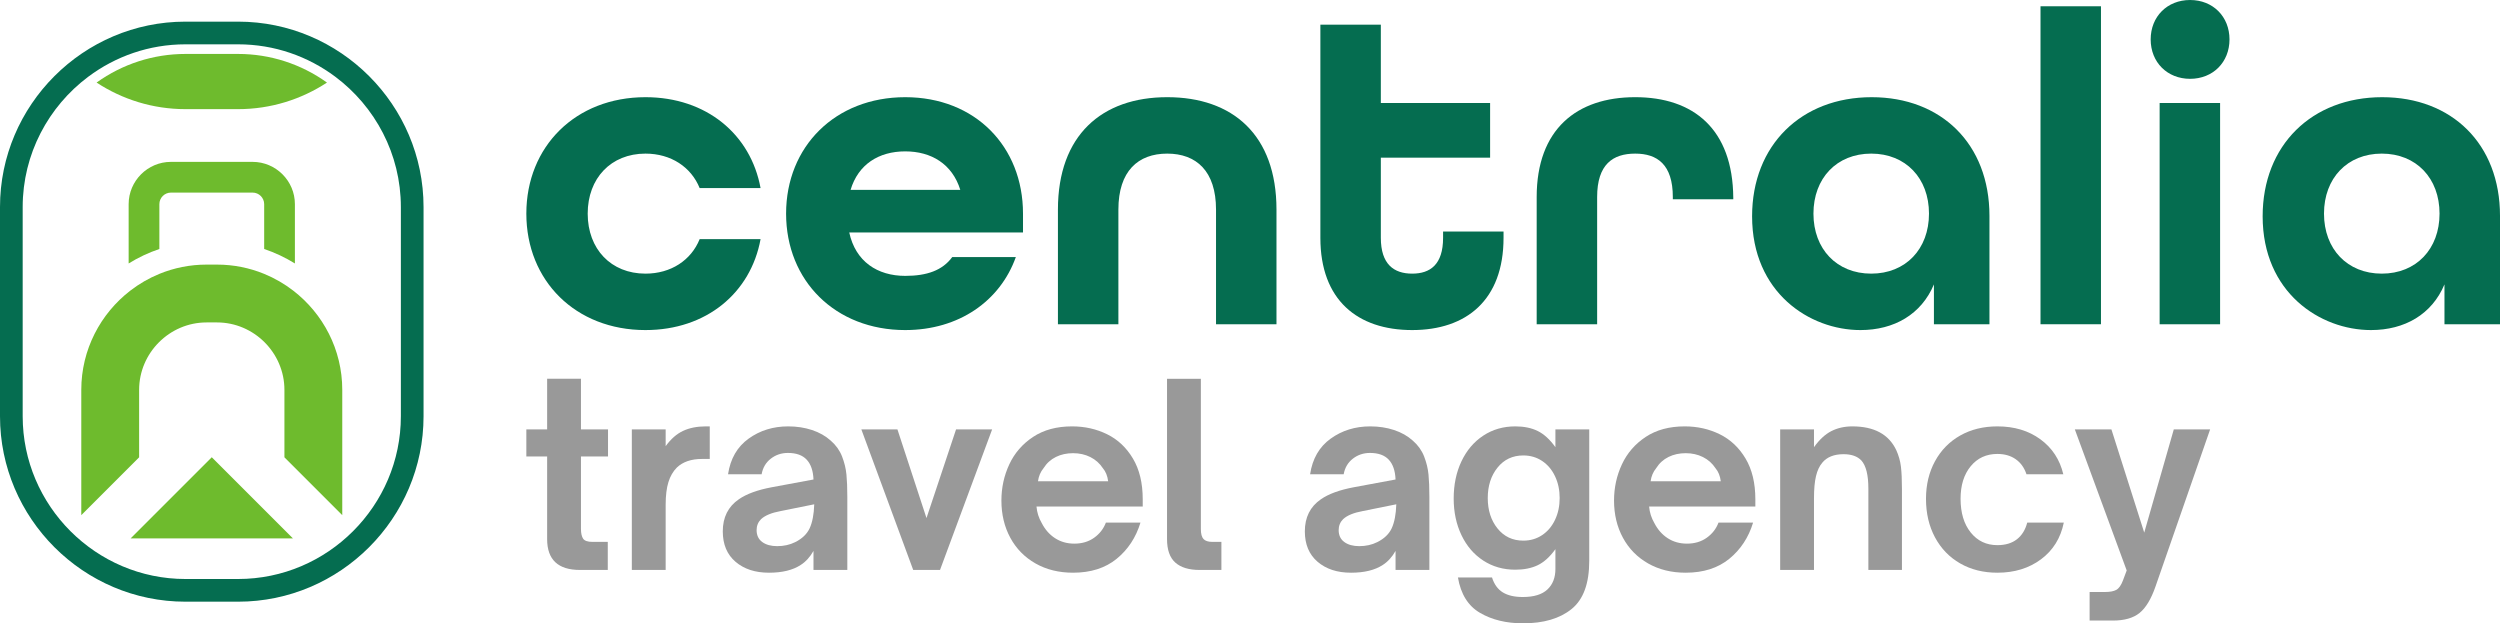 <?xml version="1.0" encoding="UTF-8"?>
<!DOCTYPE svg PUBLIC "-//W3C//DTD SVG 1.1//EN" "http://www.w3.org/Graphics/SVG/1.1/DTD/svg11.dtd">
<!-- Creator: CorelDRAW -->
<svg xmlns="http://www.w3.org/2000/svg" xml:space="preserve" width="72.113mm" height="17.98mm" version="1.1" style="shape-rendering:geometricPrecision; text-rendering:geometricPrecision; image-rendering:optimizeQuality; fill-rule:evenodd; clip-rule:evenodd"
viewBox="0 0 7203.73 1796.08"
 xmlns:xlink="http://www.w3.org/1999/xlink"
 xmlns:xodm="http://www.corel.com/coreldraw/odm/2003">
 <defs>
  <style type="text/css">
   <![CDATA[
    .fil2 {fill:#056D50}
    .fil3 {fill:#6EBB2D}
    .fil0 {fill:#056D50;fill-rule:nonzero}
    .fil1 {fill:#999999;fill-rule:nonzero}
   ]]>
  </style>
 </defs>
 <g id="Слой_x0020_1">
  <g id="_2446803967424">
   <path class="fil0" d="M1859.91 951.07c175.5,0 303.26,-107.11 331.65,-261.96l-175.5 0c-24.51,60.66 -82.59,99.37 -156.15,99.37 -99.37,0 -166.47,-70.98 -166.47,-172.92 0,-101.95 67.11,-172.93 166.47,-172.93 73.55,0 131.63,38.72 156.15,99.37l175.5 0c-28.39,-154.86 -156.15,-261.96 -331.65,-261.96 -201.32,0 -343.27,141.95 -343.27,335.53 0,193.57 141.95,335.52 343.27,335.52z"/>
   <path id="_1" class="fil0" d="M2608.38 951.07c154.86,0 273.58,-83.88 318.74,-210.34l-183.25 0c-28.39,38.71 -73.55,54.19 -135.5,54.19 -80.01,0 -143.24,-41.3 -161.31,-125.18l500.7 0 0 -54.19c0,-193.58 -138.07,-335.53 -339.39,-335.53 -201.32,0 -343.27,141.95 -343.27,335.53 0,193.57 141.95,335.52 343.27,335.52zm-157.43 -403.91c21.94,-73.55 81.29,-110.98 157.43,-110.98 74.85,0 135.5,36.13 158.72,110.98l-316.16 0z"/>
   <path id="_2" class="fil0" d="M3048.42 934.29l174.22 0 0 -330.36c0,-110.98 56.78,-161.31 140.66,-161.31 83.88,0 140.66,50.33 140.66,161.31l0 330.36 174.21 0 0 -330.36c0,-215.5 -126.47,-323.91 -314.87,-323.91 -188.41,0 -314.88,109.69 -314.88,323.91l0 330.36z"/>
   <path id="_3" class="fil0" d="M4069.18 951.07c156.16,0 263.26,-86.46 263.26,-265.83l0 -18.07 -174.22 0 0 18.07c0,77.43 -37.42,103.23 -89.05,103.23 -52.9,0 -90.32,-27.1 -90.32,-103.23l0 -231 314.87 0 0 -157.43 -314.87 0 0 -225.83 -174.22 0 0 614.26c0,179.37 107.11,265.83 264.54,265.83z"/>
   <path id="_4" class="fil0" d="M4427.93 934.29l174.22 0 0 -366.49c0,-94.2 45.16,-125.18 109.68,-125.18 63.23,0 108.41,30.98 108.41,125.18l0 6.45 174.21 0 0 -3.88c-1.29,-198.73 -114.85,-290.35 -282.61,-290.35 -169.05,0 -283.9,92.91 -283.9,287.78l0 366.49z"/>
   <path id="_5" class="fil0" d="M5360.94 951.07c96.78,0 175.49,-45.16 211.64,-131.62l0 114.85 160.01 0 0 -312.29c0,-207.77 -139.36,-341.98 -339.39,-341.98 -202.61,0 -344.56,138.08 -344.56,343.27 0,219.38 165.19,327.77 312.3,327.77l0 0zm30.97 -162.6c-99.37,0 -166.47,-70.98 -166.47,-172.92 0,-101.95 67.11,-172.93 166.47,-172.93 99.37,0 166.47,70.98 166.47,172.93 0,101.94 -67.11,172.92 -166.47,172.92z"/>
   <polygon id="_6" class="fil0" points="5879.71,934.29 6053.92,934.29 6053.92,18.06 5879.71,18.06 "/>
   <path id="_7" class="fil0" d="M6310.72 227.12c65.82,0 113.56,-47.75 113.56,-113.56 0,-65.82 -47.74,-113.56 -113.56,-113.56 -65.81,0 -113.56,47.74 -113.56,113.56 0,65.81 47.75,113.56 113.56,113.56zm-87.75 707.17l174.22 0 0 -637.49 -174.22 0 0 637.49z"/>
   <path id="_8" class="fil0" d="M6832.08 951.07c96.78,0 175.49,-45.16 211.64,-131.62l0 114.85 160.01 0 0 -312.29c0,-207.77 -139.36,-341.98 -339.39,-341.98 -202.61,0 -344.56,138.08 -344.56,343.27 0,219.38 165.19,327.77 312.3,327.77l0 0zm30.97 -162.6c-99.37,0 -166.47,-70.98 -166.47,-172.92 0,-101.95 67.11,-172.93 166.47,-172.93 99.37,0 166.47,70.98 166.47,172.93 0,101.94 -67.11,172.92 -166.47,172.92z"/>
   <path class="fil1" d="M1671.15 1642.3c-63.05,0 -94.58,-29.6 -94.58,-88.81l0 -238.26 -59.93 0 0 -77.98 59.93 0 0 -145.85 97.48 0 0 145.85 77.97 0 0 77.98 -77.97 0 0 208.66c0,12.52 2.04,21.9 6.13,28.15 4.09,6.26 13.12,9.39 27.07,9.39l44.04 0 0 80.86 -80.15 0z"/>
   <path id="_1_0" class="fil1" d="M1820.61 1642.3l0 -405.04 97.47 0 0 48.38c14.92,-20.7 31.65,-35.38 50.18,-44.04 18.53,-8.66 40.32,-13 65.34,-13l11.56 0 0 93.86 -22.39 0c-30.81,0 -54.87,8.18 -72.19,24.54 -11.08,11.07 -19.26,25.15 -24.55,42.24 -5.29,17.09 -7.94,38.87 -7.94,65.34l0 187.72 -97.47 0z"/>
   <path id="_2_1" class="fil1" d="M2215.54 1650.24c-39.48,0 -71.48,-10.47 -96.03,-31.41 -24.55,-20.94 -36.82,-50.18 -36.82,-87.73 0,-40.43 15.4,-71.23 46.2,-92.41 22.15,-15.4 53.67,-26.95 94.59,-34.65l120.57 -22.39c-0.97,-25.02 -7.46,-44.03 -19.5,-57.03 -12.03,-13 -30.08,-19.5 -54.14,-19.5 -18.78,0 -35.26,5.53 -49.46,16.6 -14.21,11.08 -22.99,25.99 -26.35,44.77l-96.75 0c6.73,-44.77 26.47,-78.95 59.2,-102.53 32.74,-23.59 70.76,-35.37 114.08,-35.37 24.54,0 47.41,3.49 68.59,10.47 21.18,6.98 39.23,17.2 54.15,30.69 14.91,13 25.75,28.15 32.49,45.48 6.74,17.33 10.95,34.65 12.64,51.99 1.69,17.32 2.53,38.75 2.53,64.25l0 210.83 -97.47 0 0 -54.87c-10.11,17.81 -22.39,31.29 -36.82,40.43 -22.63,14.92 -53.19,22.39 -91.69,22.39zm23.82 -76.53c19.25,0 36.58,-3.86 51.99,-11.56 20.21,-10.11 34.17,-23.59 41.88,-40.43 7.69,-16.85 12.03,-39.71 13,-68.59l-96.75 19.49c-25.99,4.81 -44.77,12.52 -56.32,23.11 -8.66,8.66 -13,19.25 -13,31.77 0,14.92 5.41,26.35 16.24,34.29 10.83,7.94 25.15,11.92 42.96,11.92z"/>
   <polygon id="_3_2" class="fil1" points="2708.66,1642.3 2631.4,1642.3 2481.95,1237.25 2585.92,1237.25 2669.67,1492.84 2754.87,1237.25 2858.83,1237.25 "/>
   <path id="_4_3" class="fil1" d="M3092.04 1650.24c-40.91,0 -77.01,-8.9 -108.3,-26.71 -31.29,-17.81 -55.47,-42.48 -72.56,-74 -17.08,-31.54 -25.63,-67.27 -25.63,-107.22 0,-37.07 7.58,-71.84 22.75,-104.33 15.16,-32.5 38.03,-58.85 68.59,-79.07 30.57,-20.21 67.99,-30.32 112.27,-30.32 36.58,0 70.28,7.58 101.08,22.75 30.81,15.15 55.59,38.5 74.36,70.03 18.78,31.53 28.16,70.64 28.16,117.33l0 20.94 -306.13 0c1.45,16.85 6.5,32.74 15.16,47.65 9.63,18.78 22.51,33.33 38.63,43.68 16.12,10.35 34.53,15.52 55.23,15.52 22.14,0 41.16,-5.65 57.04,-16.96 15.88,-11.32 27.19,-25.87 33.93,-43.68l99.63 0c-13,42.83 -35.86,77.62 -68.6,104.33 -32.73,26.71 -74.6,40.07 -125.63,40.07zm101.08 -263.53c-1.93,-15.4 -6.98,-27.91 -15.16,-37.54 -9.14,-13.96 -21.18,-24.66 -36.1,-32.13 -14.91,-7.46 -31.53,-11.2 -49.82,-11.2 -18.29,0 -34.77,3.62 -49.45,10.84 -14.68,7.21 -26.6,18.04 -35.74,32.49 -8.66,10.59 -13.96,23.11 -15.88,37.54l202.16 0z"/>
   <path id="_5_4" class="fil1" d="M3456.65 1642.3c-30.81,0 -54.15,-7.1 -70.04,-21.3 -15.88,-14.21 -23.82,-36.7 -23.82,-67.51l0 -462.08 97.48 0 0 433.2c0,13.48 2.53,22.99 7.57,28.52 5.05,5.53 13.61,8.3 25.63,8.3l25.99 0 0 80.86 -62.81 0z"/>
   <path id="_6_5" class="fil1" d="M3892.74 1650.24c-39.48,0 -71.48,-10.47 -96.03,-31.41 -24.55,-20.94 -36.82,-50.18 -36.82,-87.73 0,-40.43 15.4,-71.23 46.2,-92.41 22.15,-15.4 53.67,-26.95 94.59,-34.65l120.57 -22.39c-0.97,-25.02 -7.46,-44.03 -19.5,-57.03 -12.03,-13 -30.08,-19.5 -54.14,-19.5 -18.78,0 -35.26,5.53 -49.46,16.6 -14.21,11.08 -22.99,25.99 -26.35,44.77l-96.75 0c6.73,-44.77 26.47,-78.95 59.2,-102.53 32.74,-23.59 70.76,-35.37 114.08,-35.37 24.54,0 47.41,3.49 68.59,10.47 21.18,6.98 39.23,17.2 54.15,30.69 14.91,13 25.75,28.15 32.49,45.48 6.74,17.33 10.95,34.65 12.64,51.99 1.69,17.32 2.53,38.75 2.53,64.25l0 210.83 -97.47 0 0 -54.87c-10.11,17.81 -22.39,31.29 -36.82,40.43 -22.63,14.92 -53.19,22.39 -91.69,22.39zm23.82 -76.53c19.25,0 36.58,-3.86 51.99,-11.56 20.21,-10.11 34.17,-23.59 41.88,-40.43 7.69,-16.85 12.03,-39.71 13,-68.59l-96.75 19.49c-25.99,4.81 -44.77,12.52 -56.32,23.11 -8.66,8.66 -13,19.25 -13,31.77 0,14.92 5.41,26.35 16.24,34.29 10.83,7.94 25.15,11.92 42.96,11.92z"/>
   <path id="_7_6" class="fil1" d="M4388.75 1796.08c-48.13,0 -89.41,-9.99 -123.82,-29.97 -34.41,-19.97 -55.72,-54.02 -63.9,-102.16l98.2 0c6.25,19.74 16.6,34.05 31.05,42.96 14.43,8.9 33.69,13.36 57.76,13.36 31.77,0 55.35,-7.22 70.76,-21.66 15.4,-14.44 23.11,-34.18 23.11,-59.21l0 -57.04c-15.88,22.15 -32.86,37.54 -50.91,46.21 -18.05,8.66 -39.59,13 -64.62,13 -34.65,0 -65.46,-8.79 -92.41,-26.35 -26.95,-17.57 -47.89,-42 -62.81,-73.28 -14.92,-31.29 -22.38,-66.43 -22.38,-105.42 0,-39.95 7.45,-75.69 22.38,-107.22 14.92,-31.53 35.86,-56.19 62.81,-74 26.95,-17.81 57.76,-26.71 92.41,-26.71 25.03,0 46.57,4.46 64.62,13.36 18.05,8.9 35.02,24.42 50.91,46.57l0 -51.27 97.47 0 0 379.05c0,64.98 -16.97,111.19 -50.91,138.62 -33.93,27.44 -80.5,41.16 -139.7,41.16zm0.72 -238.26c20.22,0 38.27,-5.29 54.15,-15.88 15.88,-10.59 28.28,-25.27 37.18,-44.04 8.91,-18.77 13.36,-39.71 13.36,-62.81 0,-23.11 -4.45,-44.04 -13.36,-62.81 -8.9,-18.77 -21.3,-33.45 -37.18,-44.04 -15.88,-10.59 -33.93,-15.88 -54.15,-15.88 -30.8,0 -55.59,11.67 -74.36,35.01 -18.77,23.35 -28.16,52.58 -28.16,87.73 0,35.13 9.39,64.37 28.16,87.72 18.77,23.35 43.56,35.02 74.36,35.02z"/>
   <path id="_8_7" class="fil1" d="M4857.32 1650.24c-40.91,0 -77.01,-8.9 -108.3,-26.71 -31.29,-17.81 -55.47,-42.48 -72.56,-74 -17.08,-31.54 -25.63,-67.27 -25.63,-107.22 0,-37.07 7.58,-71.84 22.75,-104.33 15.16,-32.5 38.03,-58.85 68.59,-79.07 30.57,-20.21 67.99,-30.32 112.27,-30.32 36.58,0 70.28,7.58 101.08,22.75 30.81,15.15 55.59,38.5 74.36,70.03 18.78,31.53 28.16,70.64 28.16,117.33l0 20.94 -306.13 0c1.45,16.85 6.5,32.74 15.16,47.65 9.63,18.78 22.51,33.33 38.63,43.68 16.12,10.35 34.53,15.52 55.23,15.52 22.14,0 41.16,-5.65 57.04,-16.96 15.88,-11.32 27.19,-25.87 33.93,-43.68l99.63 0c-13,42.83 -35.86,77.62 -68.6,104.33 -32.73,26.71 -74.6,40.07 -125.63,40.07zm101.08 -263.53c-1.93,-15.4 -6.98,-27.91 -15.16,-37.54 -9.14,-13.96 -21.18,-24.66 -36.1,-32.13 -14.91,-7.46 -31.53,-11.2 -49.82,-11.2 -18.29,0 -34.77,3.62 -49.45,10.84 -14.68,7.21 -26.6,18.04 -35.74,32.49 -8.66,10.59 -13.96,23.11 -15.88,37.54l202.16 0z"/>
   <path id="_9" class="fil1" d="M5129.53 1642.3l0 -405.04 97.47 0 0 51.27c15.4,-21.67 32.01,-37.06 49.82,-46.21 17.81,-9.14 38.03,-13.72 60.65,-13.72 62.57,0 104.69,22.62 126.36,67.87 7.21,15.88 11.79,32.01 13.72,48.37 1.93,16.37 2.89,37.79 2.89,64.26l0 233.2 -96.75 0 0 -234.65c0,-38.99 -6.74,-65.94 -20.22,-80.86 -11.55,-12.03 -28.64,-18.05 -51.26,-18.05 -27.44,0 -47.9,8.19 -61.38,24.55 -8.18,9.63 -14.2,22.5 -18.05,38.63 -3.85,16.12 -5.77,37.42 -5.77,63.89l0 206.49 -97.47 0z"/>
   <path id="_10" class="fil1" d="M5755.5 1650.24c-40.43,0 -76.17,-8.9 -107.22,-26.71 -31.05,-17.81 -55.23,-42.84 -72.56,-75.09 -17.32,-32.25 -25.99,-69.31 -25.99,-111.18 0,-40.44 8.67,-76.54 25.99,-108.31 17.33,-31.77 41.52,-56.43 72.56,-74 31.05,-17.57 66.79,-26.35 107.22,-26.35 48.62,0 89.9,12.4 123.82,37.18 33.93,24.79 55.96,58.36 66.07,100.72l-106.14 0c-6.25,-18.78 -16.6,-33.21 -31.05,-43.32 -14.43,-10.11 -32.01,-15.16 -52.7,-15.16 -31.77,0 -57.4,11.8 -76.89,35.38 -19.5,23.59 -29.24,54.87 -29.24,93.86 0,40.43 9.74,72.79 29.24,97.11 19.49,24.3 45.12,36.46 76.89,36.46 23.11,0 41.88,-5.65 56.32,-16.97 14.43,-11.31 24.3,-27.31 29.6,-48.01l105.41 0c-9.14,44.76 -31.05,80.02 -65.7,105.77 -34.65,25.75 -76.53,38.63 -125.63,38.63z"/>
   <path id="_11" class="fil1" d="M6021.19 1788.14l0 -82.31 44.04 0c14.44,0 25.39,-2.04 32.86,-6.13 7.46,-4.1 13.84,-13.12 19.13,-27.07l10.83 -28.88 -149.45 -406.49 105.41 0 94.58 297.47 85.2 -297.47 104.69 0 -157.39 452.69c-12.52,36.1 -27.8,61.5 -45.85,76.17 -18.05,14.68 -43.67,22.03 -76.89,22.03l-67.15 0z"/>
   <path class="fil2" d="M534.34 127.7l151.8 0c104.73,0 201.72,34.79 280,93.38 114.51,85.72 188.96,222.38 188.96,375.58l0 602.74c0,257.93 -211.04,468.97 -468.97,468.97l-151.8 0c-257.94,0 -468.97,-211.04 -468.97,-468.97l0 -602.74c0,-153.21 74.45,-289.86 188.96,-375.58 78.28,-58.59 175.28,-93.38 280,-93.38zm-534.34 468.97l0 602.74c0,294.01 240.32,534.33 534.34,534.33l151.8 0c294.01,0 534.33,-240.32 534.33,-534.33l0 -602.74c0,-294.01 -240.32,-534.34 -534.33,-534.34l-151.8 0c-294.02,0 -534.34,240.33 -534.34,534.34z"/>
   <path class="fil3" d="M986.22 1484.19l0 -360.88c0,-115.95 -55.41,-219.57 -141.07,-285.71 -25.51,-19.7 -53.7,-36.08 -83.92,-48.46 -41.99,-17.21 -87.89,-26.71 -135.89,-26.71l-30.22 0c-48,0 -93.89,9.5 -135.89,26.71 -30.22,12.38 -58.41,28.76 -83.92,48.46 -85.65,66.14 -141.07,169.76 -141.07,285.71l0 360.88 0.18 0 166.64 -166.64 -0.17 0 0 -194.24c0,-106.5 87.73,-194.24 194.23,-194.24l30.22 0c106.5,0 194.23,87.74 194.23,194.24l0 194.24 -0.17 0 166.64 166.64 0.18 0z"/>
   <path class="fil3" d="M727.91 554.95c18.33,0 33.31,14.99 33.31,33.31l0 129.2c31.26,10.53 60.94,24.59 88.54,41.7l0 -170.9c0,-67.01 -54.83,-121.84 -121.85,-121.84l-235.36 0c-67.02,0 -121.85,54.83 -121.85,121.84l0 170.9c27.61,-17.1 57.28,-31.17 88.54,-41.7l0 -129.2c0,-18.32 14.99,-33.31 33.31,-33.31l235.36 0z"/>
   <polygon class="fil3" points="610.24,1317.55 443.58,1484.19 376.4,1551.37 844.06,1551.37 776.88,1484.19 "/>
   <path class="fil3" d="M534.34 314.47l151.8 0c94.27,0 182.28,-28.2 256.01,-76.57 -74.77,-53.62 -163.77,-82.47 -256.02,-82.47l-151.8 0c-92.24,0 -181.24,28.85 -256.01,82.47 73.73,48.37 161.74,76.57 256.02,76.57z"/>
  </g>
 </g>
</svg>
